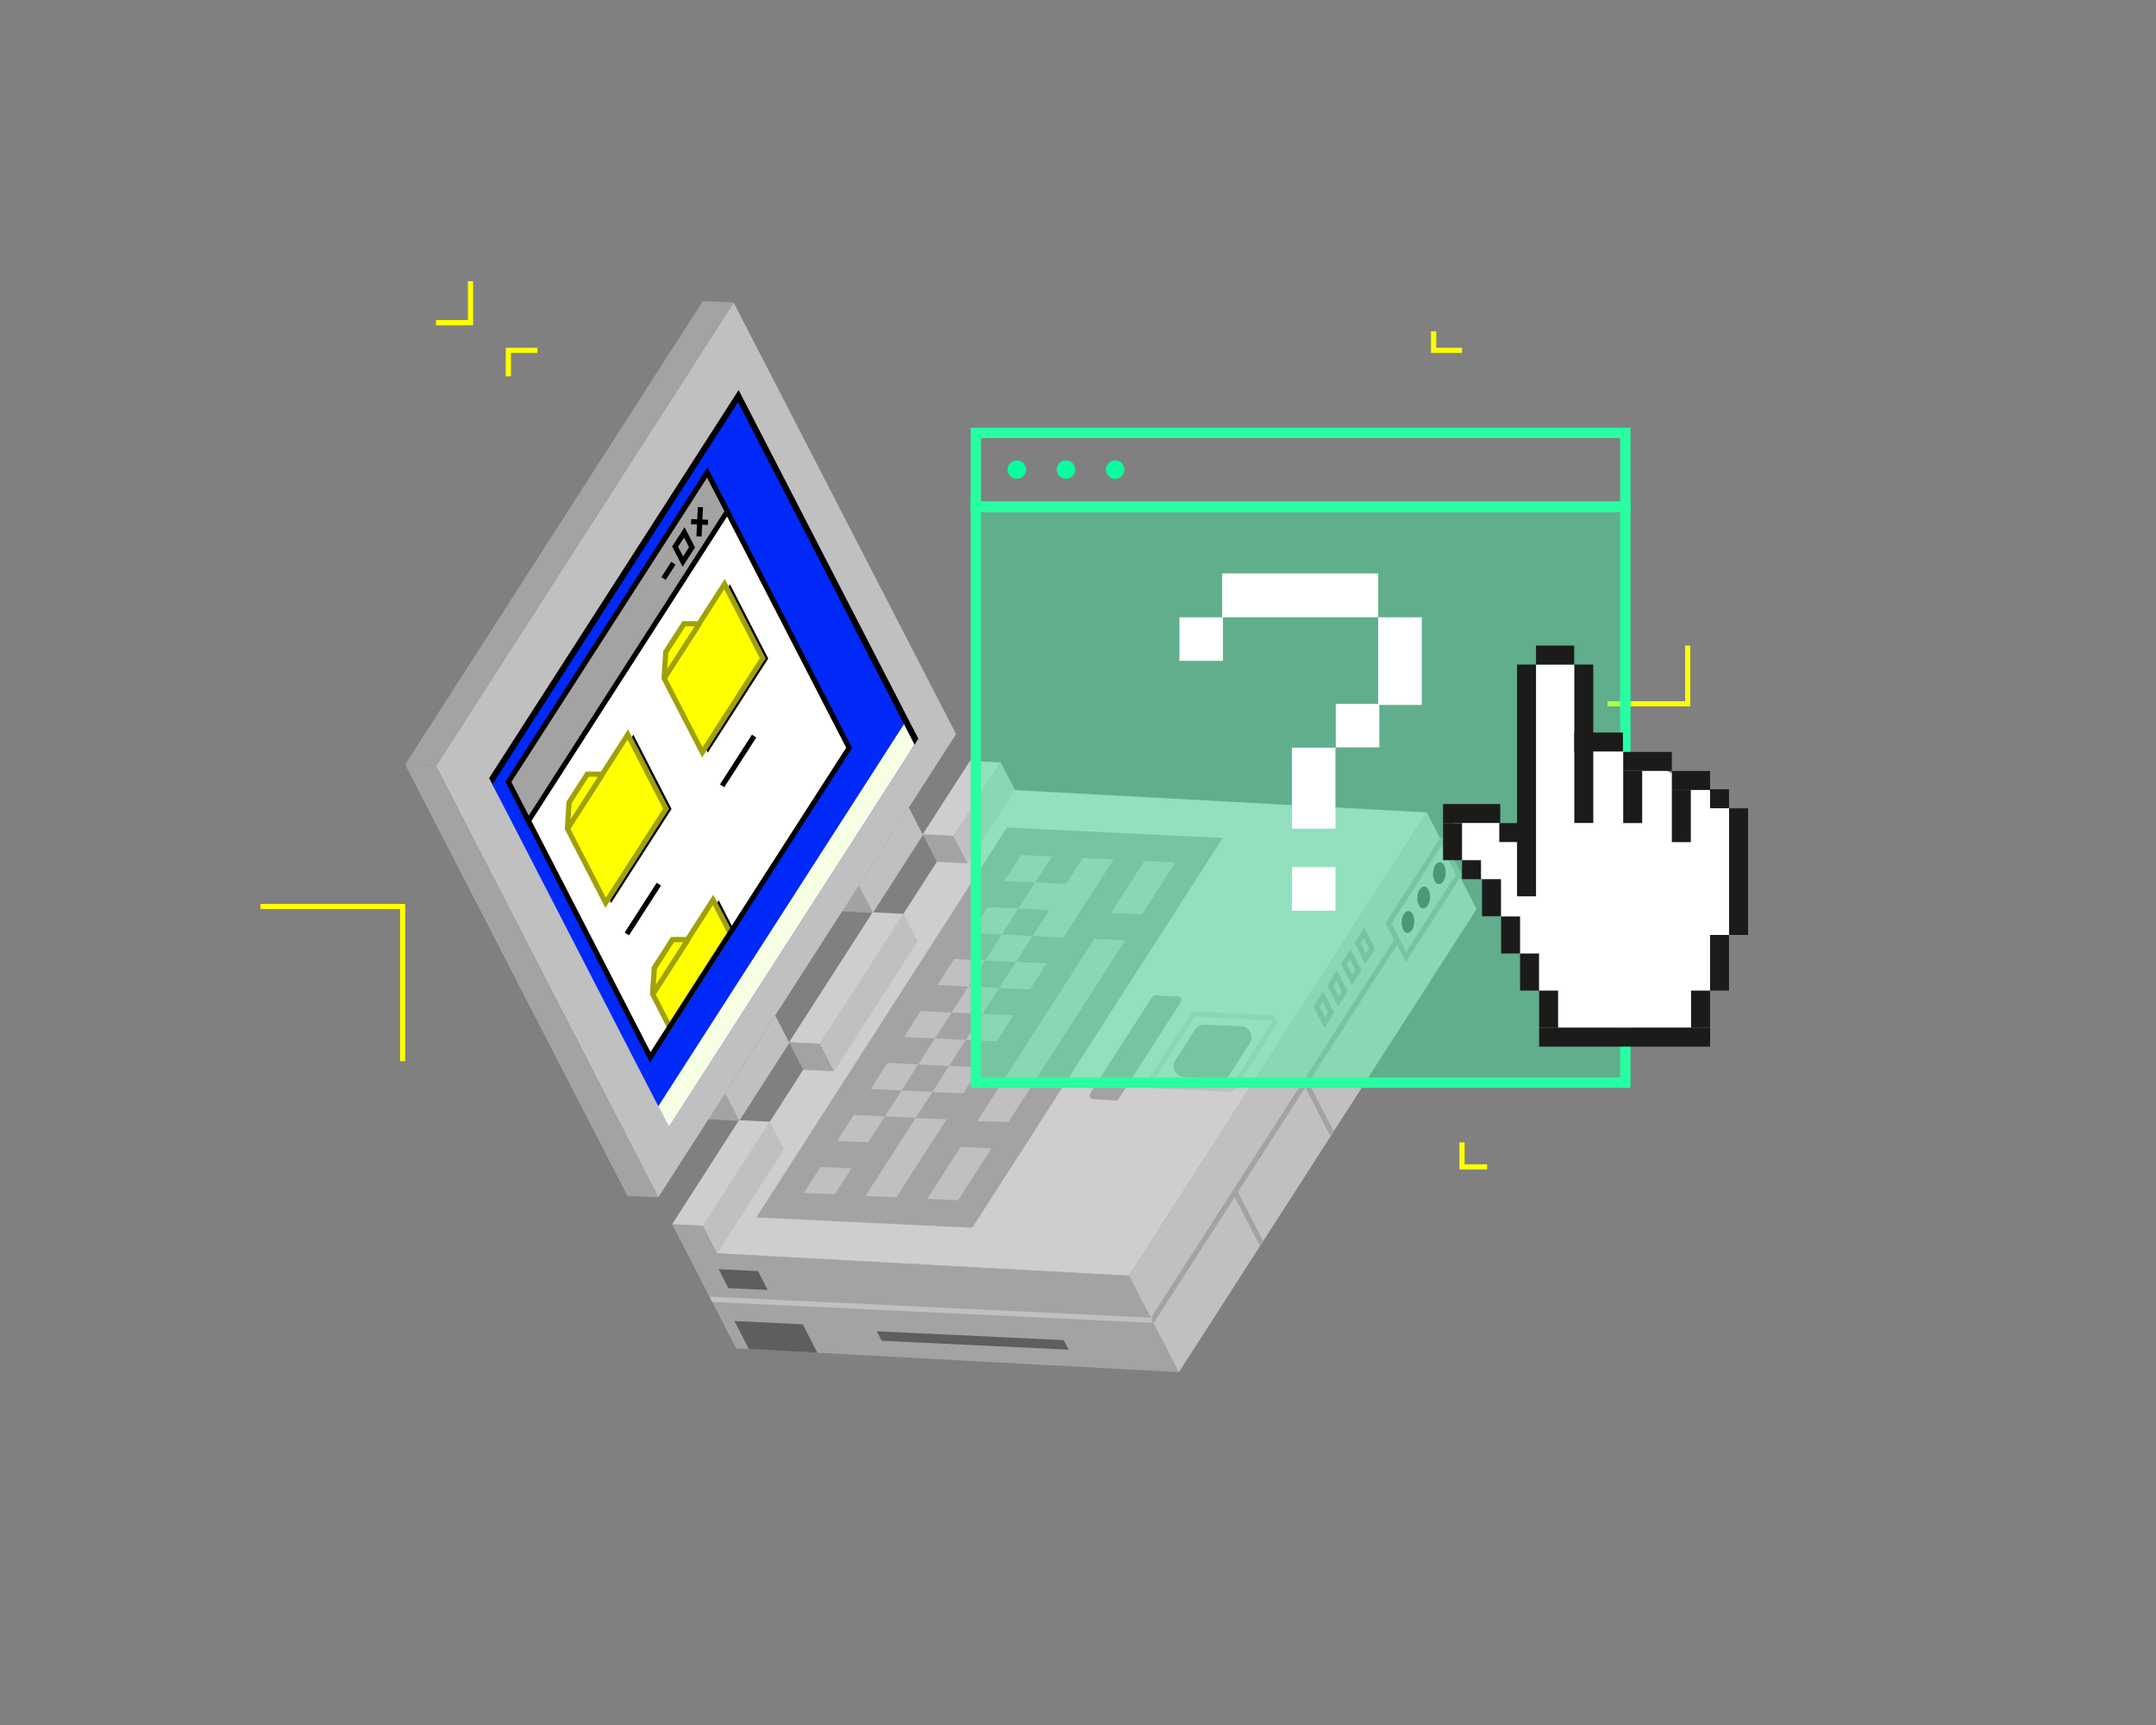 <?xml version="1.0" encoding="utf-8"?>
<!-- Generator: Adobe Illustrator 21.0.2, SVG Export Plug-In . SVG Version: 6.00 Build 0)  -->
<svg version="1.1" id="Слой_1" xmlns="http://www.w3.org/2000/svg" xmlns:xlink="http://www.w3.org/1999/xlink" x="0px" y="0px"
	 viewBox="0 0 2500 2000" style="enable-background:new 0 0 2500 2000;" xml:space="preserve">
<rect x="0" y="0" width="2500" height="2000" fill="#808080" stroke="none"/>
<style type="text/css">
	.st0{fill:#FFFF01;}
	.st1{fill:#A3A3A3;}
	.st2{fill:#C0C0C0;}
	.st3{fill:#5E5E5E;}
	.st4{fill:#CECECE;}
	.st5{fill:#0029FA;}
	.st6{fill:#F6FFE3;}
	.st7{fill:#FFFFFF;}
	.st8{fill:#A0A00B;}
	.st9{fill:url(#SVGID_1_);}
	.st10{fill:url(#SVGID_2_);}
	.st11{fill:#27FFA2;}
	.st12{opacity:0.36;fill:#27FFA2;}
	.st13{fill:#08FF9E;}
	.st14{fill:#1B1B19;}
</style>
<g id="Objects">
	<polygon class="st0" points="1960,819 1864,819 1864,813 1954,813 1954,748.5 1960,748.5 	"/>
	<polygon class="st0" points="469.9,1230.4 463.9,1230.4 463.9,1054 302,1054 302,1048 469.9,1048 	"/>
	<polygon class="st0" points="1724.4,1355.9 1692.3,1355.9 1692.3,1324.5 1698.3,1324.5 1698.3,1349.9 1724.4,1349.9 	"/>
	<polygon class="st0" points="548.6,377.2 505.6,377.2 505.6,371.1 542.6,371.1 542.6,326 548.6,326 	"/>
	<polygon class="st0" points="592.5,436.3 586.5,436.3 586.5,403.2 623.2,403.2 623.2,409.2 592.5,409.2 	"/>
	<polygon class="st0" points="1695.3,409.2 1659.3,409.2 1659.3,384.2 1665.4,384.2 1665.4,403.2 1695.3,403.2 	"/>
</g>
<g id="Laptop">
	<g id="Keyboard">
		<polygon class="st1" points="1366.9,1590.9 947.8,1568.4 868.4,1564.1 853.5,1563.3 825.8,1509.5 822.6,1503.3 795.8,1451.2 
			1309.1,1478.8 1334.3,1527.7 1335.8,1530.6 		"/>
		<polygon class="st2" points="1712.2,1054 1546.5,1311.7 1542.8,1317.6 1464.8,1438.9 1461,1444.8 1366.9,1591.1 1309.1,1479 
			1654.4,941.9 		"/>
		<polygon class="st3" points="1239.2,1564.9 1022.4,1554.5 1016.7,1543.5 1233.5,1553.8 		"/>
		<polygon class="st3" points="930.8,1535.4 947.8,1568.4 868.4,1564.1 851.6,1531.6 		"/>
		<polygon class="st3" points="833.3,1471.5 878.9,1473.7 890.2,1495.6 844.6,1493.5 		"/>
		
			<rect x="1215.2" y="1306.8" transform="matrix(0.541 -0.841 0.841 0.541 -423.109 1844.826)" class="st1" width="525.1" height="6"/>
		<polygon class="st2" points="1335.9,1527.7 1335.8,1530.6 1335.6,1533.7 825.8,1509.5 822.6,1503.3 1334.3,1527.7 		"/>
		<path class="st1" d="M1535.8,1191.6l-12.6-24.5l11.2-17.4l12.6,24.5L1535.8,1191.6z M1530.1,1167.3l6.3,12.2l3.7-5.7l-6.3-12.2
			L1530.1,1167.3z"/>
		<path class="st1" d="M1551.6,1166.9l-12.6-24.5l11.2-17.4l12.6,24.5L1551.6,1166.9z M1545.9,1142.7l6.3,12.2l3.7-5.7l-6.3-12.2
			L1545.9,1142.7z"/>
		<path class="st1" d="M1567.5,1142.3l-12.6-24.5l11.2-17.4l12.6,24.5L1567.5,1142.3z M1561.8,1118l6.3,12.2l3.7-5.7l-6.3-12.2
			L1561.8,1118z"/>
		<path class="st1" d="M1583.3,1117.6l-12.6-24.5l11.2-17.4l12.6,24.5L1583.3,1117.6z M1577.6,1093.4l6.3,12.2l3.7-5.7l-6.3-12.2
			L1577.6,1093.4z"/>
		<path class="st1" d="M1630,1115.5l-23.4-45.3l65.1-101.2l23.4,45.3L1630,1115.5z M1613.6,1070.5l17,33l57.6-89.6l-17-33
			L1613.6,1070.5z"/>
		<path class="st3" d="M1638.3,1060.1c2.6,5.1,2.2,13.2-0.9,18c-3.1,4.9-7.8,4.7-10.4-0.4c-2.6-5.1-2.2-13.2,0.9-18
			C1631,1054.9,1635.7,1055.1,1638.3,1060.1z"/>
		<path class="st3" d="M1656.5,1031.8c2.6,5.1,2.2,13.2-0.9,18c-3.1,4.9-7.8,4.7-10.4-0.4s-2.2-13.2,0.9-18
			C1649.2,1026.5,1653.9,1026.7,1656.5,1031.8z"/>
		<path class="st3" d="M1674.7,1003.5c2.6,5.1,2.2,13.2-0.9,18c-3.1,4.9-7.8,4.7-10.4-0.4c-2.6-5.1-2.2-13.2,0.9-18
			C1667.4,998.2,1672.1,998.4,1674.7,1003.5z"/>
		<polygon class="st1" points="1464.8,1438.9 1461,1444.8 1429.1,1382.8 1434.4,1380 		"/>
		<polygon class="st1" points="1546.5,1311.7 1542.8,1317.6 1510.9,1255.6 1516.2,1252.8 		"/>
		<polygon class="st4" points="1309.2,1479 1654.4,941.9 1141,914.1 795.8,1451.2 		"/>
		<polygon class="st1" points="877,1411.5 1127.4,1423.5 1417.9,971.5 1167.5,959.5 		"/>
		<path class="st1" d="M1267.4,1274.3l25.9,1.8c1.5,0.1,2.9-0.6,3.7-1.9l72.3-112.5c1.7-2.7-0.1-6.2-3.3-6.3l-26.3-1.3
			c-1.5-0.1-2.9,0.6-3.7,1.9l-72,111.9C1262.6,1270.6,1264.3,1274.1,1267.4,1274.3z"/>
		<path class="st1" d="M1362.9,1229.2l22.8-35.4c2.5-3.8,6.8-6.1,11.4-5.9l41.9,2c9.9,0.5,15.5,11.4,10.2,19.7l-22.7,35.4
			c-2.5,3.9-6.8,6.1-11.4,5.9l-42-2.1C1363.2,1248.4,1357.6,1237.5,1362.9,1229.2z"/>
		<path class="st2" d="M1426,1266c-0.1,0-0.2,0-0.4,0l-87-4.3c-2.8-0.1-5.3-1.7-6.5-4.2c-1.3-2.5-1.1-5.4,0.4-7.8l47.2-73.3
			c1.5-2.3,4.2-3.7,6.9-3.6l86.9,4.2c2.8,0.1,5.3,1.7,6.5,4.2c1.3,2.5,1.2,5.4-0.4,7.8l-47,73.4
			C1431.1,1264.6,1428.6,1266,1426,1266z M1386.2,1178.9c-0.6,0-1.2,0.3-1.5,0.8l-47.2,73.3c-0.5,0.8-0.2,1.5-0.1,1.8
			c0.1,0.3,0.6,0.9,1.5,1l87,4.3c0.7-0.1,1.2-0.3,1.6-0.8l47-73.4c0.5-0.8,0.2-1.5,0.1-1.8c-0.1-0.3-0.6-0.9-1.5-1L1386.2,1178.9
			C1386.2,1178.9,1386.2,1178.9,1386.2,1178.9z"/>
		<polygon class="st2" points="815.2,1421.1 831.7,1453.2 909.1,1332.4 892.7,1300.6 		"/>
		<polygon class="st1" points="779.4,1419.4 815.2,1421.1 831.7,1453.2 795.8,1451.2 		"/>
		<polygon class="st2" points="967.2,1242 950.8,1210.2 1047.6,1059.5 1064,1091.3 		"/>
		<polygon class="st1" points="967.2,1242 931.4,1240.3 915,1208.5 950.8,1210.2 		"/>
		<polygon class="st1" points="1122.1,1001 1105.7,969.1 1069.9,967.4 1086.3,999.2 		"/>
		<polygon class="st2" points="1105.7,969.1 1122.1,1001 1176.9,915.8 1160.5,884 		"/>
		<polygon class="st4" points="779.4,1419.4 815.2,1421.1 892.7,1300.5 856.9,1298.8 		"/>
		<polygon class="st4" points="1069.9,967.4 1105.7,969.1 1160.5,884 1124.7,882.3 		"/>
		<polygon class="st4" points="915,1208.4 950.7,1210.2 1047.6,1059.5 1011.8,1057.8 		"/>
		<polygon class="st2" points="1133.1,1299.9 1169.4,1300.9 1304.7,1090.3 1268.9,1088.6 		"/>
		<polygon class="st2" points="932.1,1383.1 951.5,1353 987.3,1354.7 967.9,1384.8 		"/>
		<polygon class="st2" points="970.9,1322.8 990.2,1292.7 1026,1294.4 1006.6,1324.5 		"/>
		<polygon class="st2" points="1009.6,1262.6 1029,1232.4 1064.7,1234.2 1045.4,1264.3 		"/>
		<polygon class="st2" points="1119.9,1205.7 1139.3,1175.6 1175,1177.3 1155.7,1207.4 		"/>
		<polygon class="st2" points="1064.7,1234.2 1084.1,1204 1119.9,1205.7 1100.5,1235.9 		"/>
		<polygon class="st2" points="1026,1294.4 1045.4,1264.3 1081.1,1266 1061.8,1296.1 		"/>
		<polygon class="st2" points="1048.3,1202.3 1067.7,1172.2 1103.5,1173.9 1084.1,1204 		"/>
		<polygon class="st2" points="1087.1,1142 1106.4,1111.9 1142.2,1113.6 1122.8,1143.8 		"/>
		<polygon class="st2" points="1142.2,1113.6 1161.6,1083.5 1197.4,1085.2 1178,1115.3 		"/>
		<polygon class="st2" points="1197.4,1085.2 1216.7,1055.1 1252.5,1056.8 1233.1,1086.9 		"/>
		<polygon class="st2" points="1081.1,1266 1100.5,1235.9 1136.3,1237.6 1116.9,1267.7 		"/>
		<polygon class="st2" points="1158.6,1145.5 1178,1115.3 1213.8,1117 1194.4,1147.2 		"/>
		<polygon class="st2" points="1103.5,1173.9 1122.8,1143.8 1158.6,1145.5 1139.3,1175.6 		"/>
		<polygon class="st2" points="1125.8,1081.8 1145.2,1051.7 1180.9,1053.4 1161.6,1083.5 		"/>
		<polygon class="st2" points="1180.9,1053.4 1200.3,1023.2 1236.1,1024.9 1216.7,1055.1 		"/>
		<polygon class="st2" points="1164.5,1021.5 1183.9,991.4 1219.7,993.1 1200.3,1023.2 		"/>
		<polygon class="st2" points="1216.7,1055.1 1255.5,994.8 1291.2,996.5 1252.5,1056.8 		"/>
		<polygon class="st2" points="1288.3,1058.5 1327,998.2 1362.8,999.9 1324.1,1060.2 		"/>
		<polygon class="st2" points="1075.2,1389.9 1114,1329.7 1149.7,1331.4 1111,1391.6 		"/>
		<polygon class="st2" points="1003.7,1386.5 1061.8,1296.1 1097.6,1297.8 1039.4,1388.2 		"/>
	</g>
	<g id="Screen">
		<polygon class="st1" points="1012.1,1058.5 976.3,1056.7 972.1,1028.7 995.7,1026.6 		"/>
		<polygon class="st2" points="995.7,1026.6 1012.1,1058.5 1070.2,968.1 1053.8,936.2 		"/>
		<polygon class="st1" points="857.2,1299.5 821.4,1297.8 817.2,1269.7 840.8,1267.7 		"/>
		<polygon class="st2" points="1108.6,851.1 763.3,1388.2 505.6,888.1 850.7,350.8 		"/>
		<polygon points="1064.8,856.3 1060.5,863.5 776.4,1292.6 570.9,909.3 567.2,902.1 856.5,452.2 		"/>
		<polygon class="st5" points="1060.5,863.5 775.7,1306.6 570.9,909.3 855.8,466.2 		"/>
		<polygon class="st6" points="1060.5,863.5 775.7,1306.6 763.3,1282.7 1048.2,839.6 		"/>
		<polygon class="st7" points="835.6,577.8 984.7,867 754,1225.8 605,936.6 		"/>
		<polygon points="816.9,723.4 799.4,723.4 778.3,756.2 776.4,786.5 820.7,872.6 890.8,763.5 846.5,677.5 		"/>
		<g>
			<polygon class="st0" points="810.5,723.2 793,723.2 771.9,756 770,786.2 814.4,872.3 884.5,763.3 840.1,677.2 			"/>
			<path class="st8" d="M814.1,878.3l-47.1-91.4l2-31.9l22.4-34.8l17.5,0l31.5-49l47.5,92.2L814.1,878.3z M773,785.6l41.6,80.7
				L881,763.1l-41.2-79.9l-27.6,43l-17.5,0l-19.8,30.8L773,785.6z"/>
		</g>
		<g>
			
				<linearGradient id="SVGID_1_" gradientUnits="userSpaceOnUse" x1="637.25" y1="1206.59" x2="691.42" y2="1240.16" gradientTransform="matrix(0.541 -0.841 0.529 1.026 -216.107 57.847)">
				<stop  offset="0" style="stop-color:#FFFFFF"/>
				<stop  offset="9.688431e-02" style="stop-color:#FEFFF6"/>
				<stop  offset="0.258" style="stop-color:#FCFFDC"/>
				<stop  offset="0.464" style="stop-color:#F9FFB3"/>
				<stop  offset="0.706" style="stop-color:#F5FF79"/>
				<stop  offset="0.976" style="stop-color:#EFFF30"/>
				<stop  offset="0.994" style="stop-color:#EFFF2B"/>
			</linearGradient>
			<line class="st9" x1="810.5" y1="723.2" x2="770" y2="786.2"/>
			
				<rect x="752.8" y="751.7" transform="matrix(0.541 -0.841 0.841 0.541 -271.89 1011.474)" class="st8" width="75" height="6"/>
		</g>
		<polygon points="704.8,897.8 687.3,897.8 666.2,930.6 664.3,960.9 708.6,1047 778.7,937.9 734.4,851.8 		"/>
		<g>
			<polygon class="st0" points="698.4,897.6 680.9,897.6 659.8,930.4 657.9,960.6 702.2,1046.7 772.3,937.7 728,851.6 			"/>
			<path class="st8" d="M702,1052.7l-47.1-91.4l2-31.9l22.4-34.8l17.5,0l31.5-49l47.5,92.2L702,1052.7z M660.9,960l41.6,80.7
				l66.4-103.2l-41.2-79.9l-27.6,43l-17.5,0l-19.8,30.8L660.9,960z"/>
		</g>
		<g>
			
				<linearGradient id="SVGID_2_" gradientUnits="userSpaceOnUse" x1="429.927" y1="1206.59" x2="484.097" y2="1240.16" gradientTransform="matrix(0.541 -0.841 0.529 1.026 -216.107 57.847)">
				<stop  offset="0" style="stop-color:#FFFFFF"/>
				<stop  offset="9.688431e-02" style="stop-color:#FEFFF6"/>
				<stop  offset="0.258" style="stop-color:#FCFFDC"/>
				<stop  offset="0.464" style="stop-color:#F9FFB3"/>
				<stop  offset="0.706" style="stop-color:#F5FF79"/>
				<stop  offset="0.976" style="stop-color:#EFFF30"/>
				<stop  offset="0.994" style="stop-color:#EFFF2B"/>
			</linearGradient>
			<line class="st10" x1="698.4" y1="897.6" x2="657.9" y2="960.6"/>
			
				<rect x="640.7" y="926.1" transform="matrix(0.541 -0.841 0.841 0.541 -470.096 997.27)" class="st8" width="75" height="6"/>
		</g>
		<polygon points="833.3,1043.7 850.1,1076.4 780,1185.4 763.2,1152.8 763.9,1141.5 765.1,1122.5 786.2,1089.7 797.2,1089.7 
			803.7,1089.7 		"/>
		<g>
			<polygon class="st0" points="826.9,1043.5 846.6,1081.8 776.5,1190.8 756.8,1152.5 758.7,1122.2 779.8,1089.4 797.3,1089.5 			
				"/>
			<path class="st8" d="M776.2,1196.8l-22.5-43.7l2-31.9l22.4-34.9l17.5,0l31.5-49l22.9,44.5L776.2,1196.8z M759.8,1151.9l17,32.9
				l66.3-103.2l-16.5-32.1l-27.6,43l-17.5,0l-19.8,30.8L759.8,1151.9z"/>
		</g>
		<g>
			
				<rect x="739.6" y="1118" transform="matrix(0.541 -0.841 0.841 0.541 -586.085 1168.591)" class="st8" width="75" height="6"/>
		</g>
		<path d="M753.7,1231.8L601.5,936.4l234.4-364.6l152.2,295.4L753.7,1231.8z M608.5,936.8l145.8,283l226.9-352.9l-145.8-283
			L608.5,936.8z"/>
		<polygon class="st1" points="820.1,547.7 589.5,906.5 612.7,951.6 843.4,592.9 		"/>
		<g>
			<path d="M593,906.7l20.1,38.9l226.9-352.9l-20.1-38.9L593,906.7z M612.5,957.6L586,906.4l234.4-364.6l26.4,51.3L612.5,957.6z"/>
		</g>
		<rect x="711.1" y="1050.5" transform="matrix(0.541 -0.841 0.841 0.541 -543.84 1110.934)" width="68.6" height="6"/>
		<rect x="821.5" y="878.8" transform="matrix(0.541 -0.841 0.841 0.541 -348.696 1124.921)" width="68.6" height="6"/>
		<line class="st1" x1="801.5" y1="604.7" x2="821.1" y2="605.6"/>
		
			<rect x="808.3" y="595.3" transform="matrix(4.160564e-02 -0.999 0.999 4.160564e-02 172.896 1390.538)" width="6" height="19.6"/>
		<line class="st1" x1="812.1" y1="588.2" x2="810.4" y2="622.1"/>
		
			<rect x="794.3" y="602.1" transform="matrix(4.886523e-02 -0.999 0.999 4.886523e-02 167.206 1385.878)" width="34" height="6"/>
		<line class="st1" x1="780.8" y1="652.6" x2="769.4" y2="670.3"/>
		<rect x="764.5" y="658.4" transform="matrix(0.541 -0.841 0.841 0.541 -200.407 955.859)" width="21.1" height="6"/>
		<polygon class="st1" points="802.4,634.6 791.8,651.1 782.8,633.8 793.5,617.2 		"/>
		<path d="M791.5,657.1l-12.1-23.5l14.4-22.4l12.1,23.5L791.5,657.1z M786.3,633.9l5.8,11.2l6.9-10.7l-5.8-11.2L786.3,633.9z"/>
		<polygon class="st1" points="763.3,1388.2 727.5,1386.5 469.8,886.4 505.6,888.1 		"/>
		<polygon class="st1" points="850.7,350.8 815,349.1 469.8,886.4 505.6,888.1 		"/>
		<polygon class="st2" points="840.8,1267.7 857.2,1299.5 915.3,1209.1 898.9,1177.3 		"/>
	</g>
</g>
<g id="Window">
	<path class="st11" d="M1890.7,593.5h-765.2v-97.6h765.2V593.5z M1137.5,581.5h741.1v-73.6h-741.1V581.5z"/>
	<rect x="1131.5" y="587.5" class="st12" width="753.2" height="667.8"/>
	<path class="st11" d="M1890.7,1261.3h-765.2V581.5h765.2V1261.3z M1137.5,1249.3h741.1V593.5h-741.1V1249.3z"/>
	<rect x="1417.2" y="664.8" class="st7" width="180.9" height="50.9"/>
	<polygon class="st7" points="1598.1,715.7 1598.1,763.9 1598.1,766.1 1598.1,817.3 1648.6,817.3 1648.6,766.1 1648.6,763.9 
		1648.6,715.7 	"/>
	<rect x="1548.9" y="816" class="st7" width="50.5" height="50.5"/>
	<rect x="1367.6" y="715.7" class="st7" width="50.5" height="50.5"/>
	<rect x="1498" y="1005.4" class="st7" width="50.5" height="50.5"/>
	<rect x="1498" y="866.9" class="st7" width="50.5" height="93.9"/>
	<circle class="st13" cx="1179.1" cy="544.5" r="10.7"/>
	<circle class="st13" cx="1236.1" cy="544.5" r="10.7"/>
	<circle class="st13" cx="1293.1" cy="544.5" r="10.7"/>
</g>
<g id="Hand">
	<polygon class="st7" points="1684.3,943.2 1695.3,997.3 1718.5,1019.3 1740.6,1062.5 1762.6,1105.5 1784.7,1148.5 1806.7,1191.5 
		1960.9,1191.5 1982.9,1148.5 2005,1084 2005,937.2 1982.9,915.9 1881.8,871.3 1847.5,851.1 1825.5,770.5 1781.1,770.5 
		1760.6,976.3 1739.6,954.3 	"/>
	<rect x="1695.3" y="997.3" class="st14" width="22" height="22"/>
	<rect x="1673.3" y="954.3" class="st14" width="22" height="43"/>
	<rect x="1718.5" y="1019.3" class="st14" width="22" height="43"/>
	<rect x="1938.6" y="915.7" class="st14" width="22" height="60.7"/>
	<rect x="1784.7" y="1191.5" class="st14" width="198.3" height="22"/>
	<rect x="1740.6" y="1062.5" class="st14" width="22" height="43"/>
	<rect x="1762.6" y="1105.5" class="st14" width="22" height="43"/>
	<rect x="1784.7" y="1148.5" class="st14" width="22" height="43"/>
	<rect x="1960.9" y="1148.5" class="st14" width="22" height="43"/>
	<rect x="1982.9" y="1084" class="st14" width="22" height="64.5"/>
	<rect x="2005" y="937.2" class="st14" width="22" height="146.8"/>
	<rect x="1738.5" y="954.3" class="st14" width="22" height="22"/>
	<rect x="1982.9" y="915.1" class="st14" width="22" height="22"/>
	<rect x="1938.6" y="893.9" class="st14" width="44.3" height="22"/>
	<rect x="1781.1" y="748.5" class="st14" width="44.3" height="22"/>
	<rect x="1882.2" y="893.6" class="st14" width="22" height="60.7"/>
	<rect x="1882.2" y="871.8" class="st14" width="56.4" height="22"/>
	<rect x="1825.5" y="770.5" class="st14" width="22" height="183.7"/>
	<rect x="1759.1" y="770.5" class="st14" width="22" height="268.7"/>
	<rect x="1825.5" y="849.3" class="st14" width="56.4" height="22"/>
	<rect x="1673.3" y="932.2" class="st14" width="66.3" height="22"/>
</g>
</svg>
